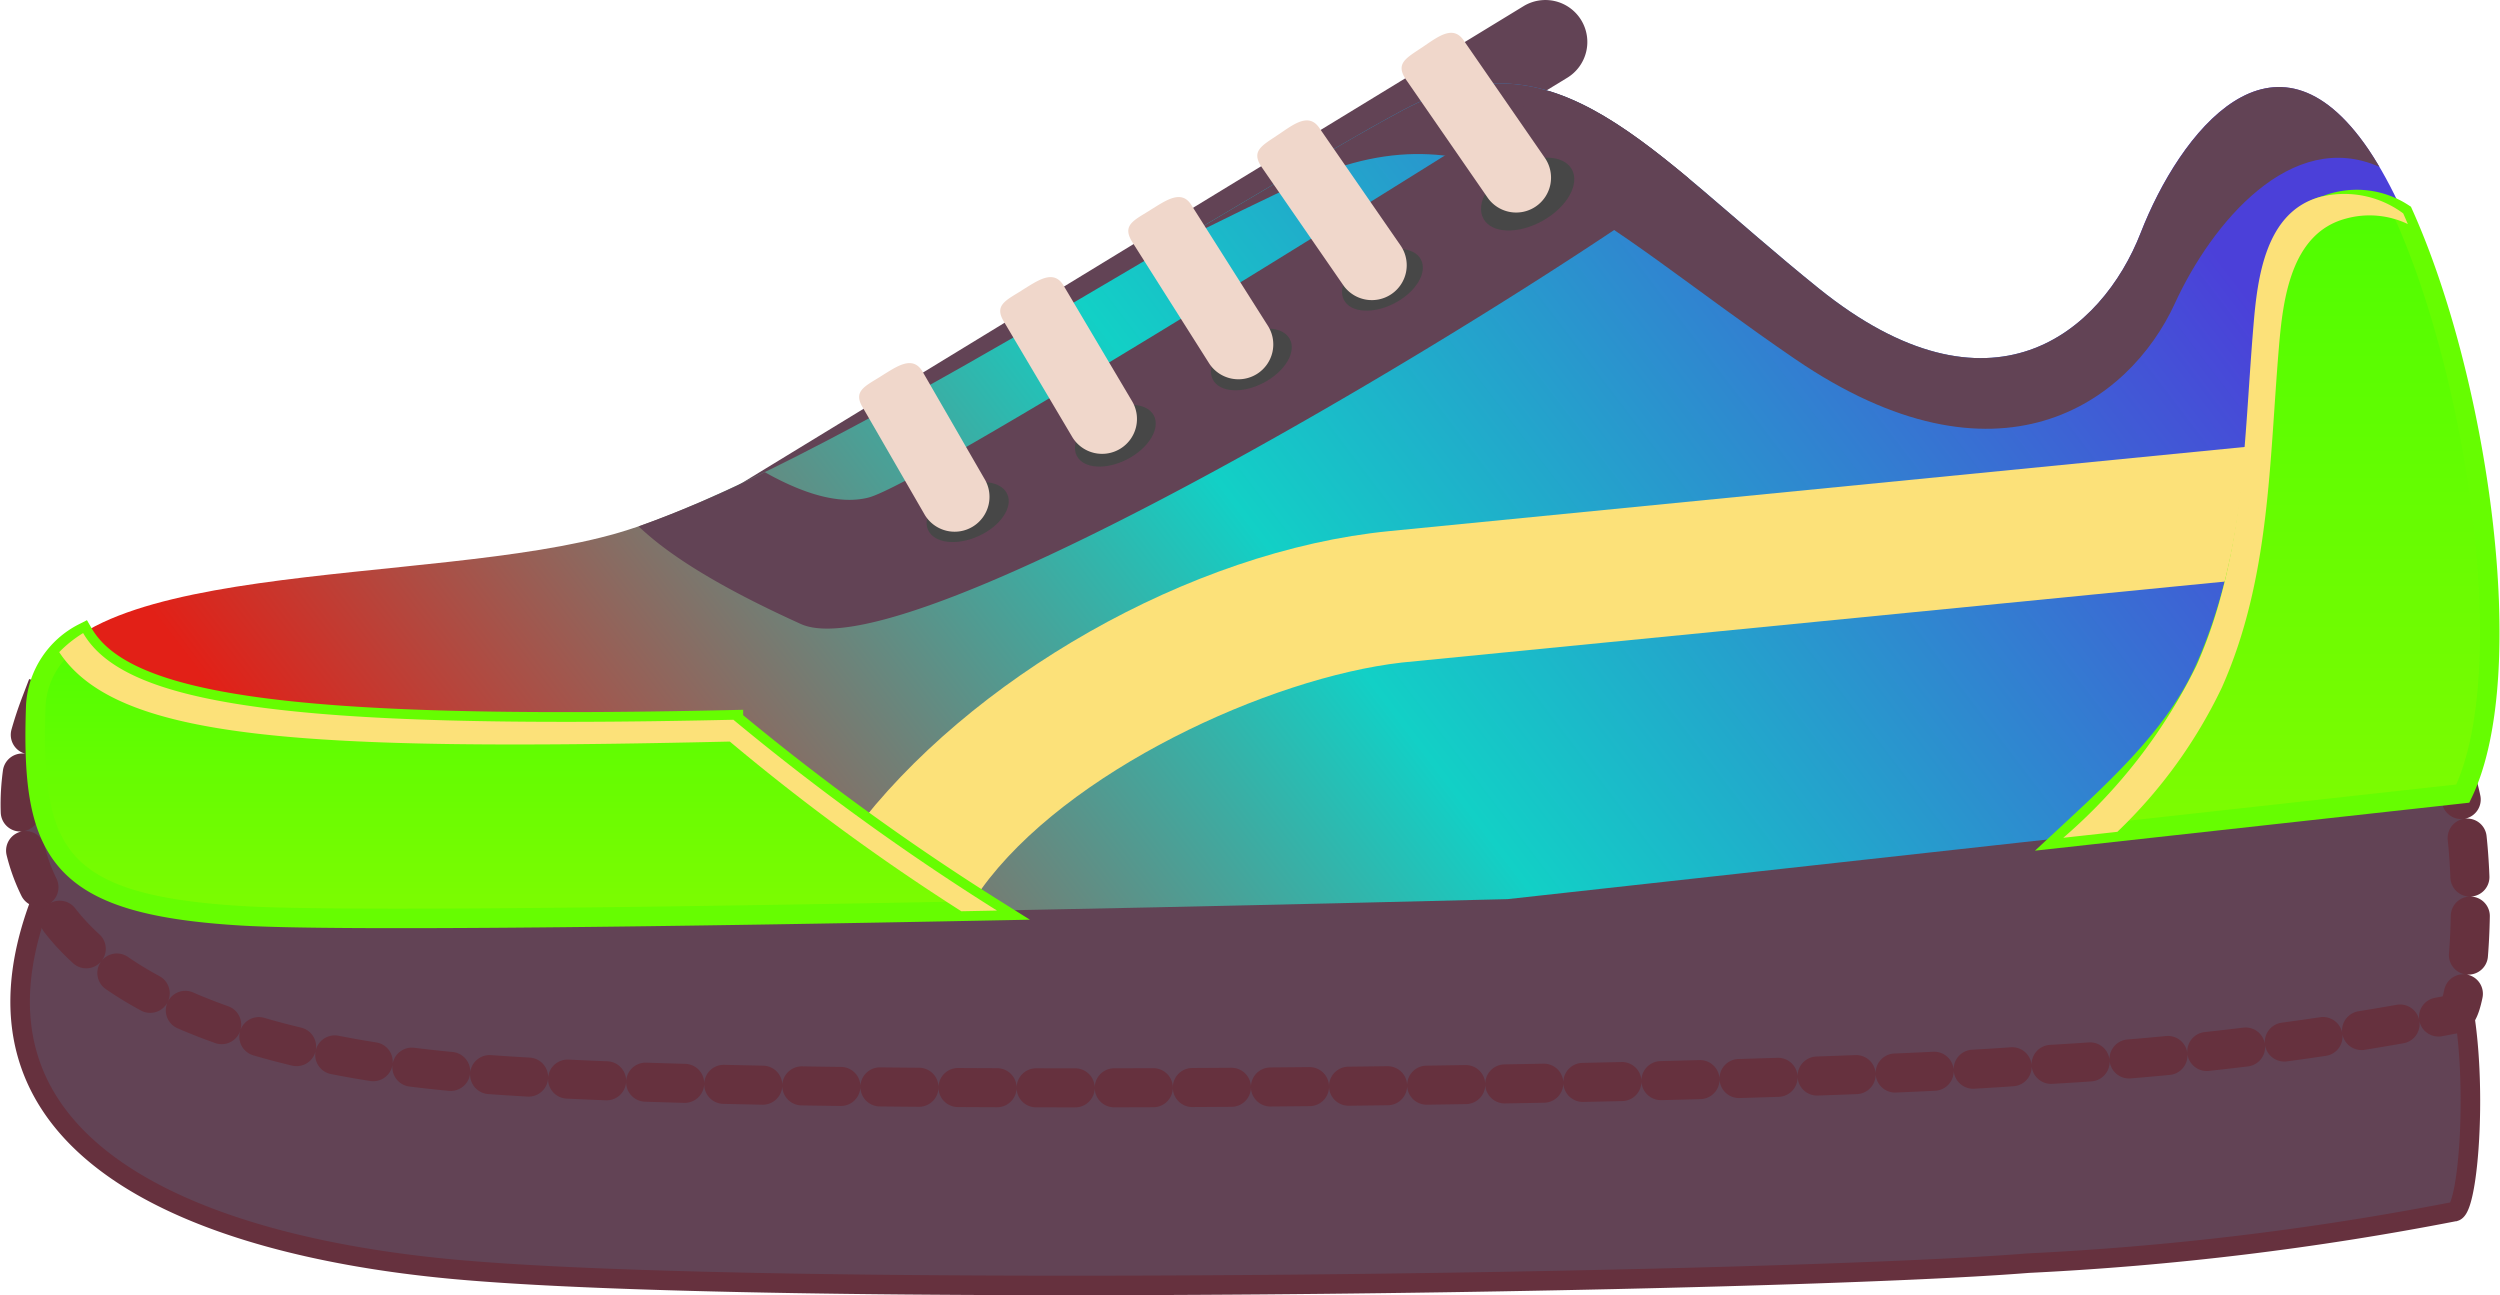 <svg xmlns="http://www.w3.org/2000/svg" xmlns:xlink="http://www.w3.org/1999/xlink" width="128.026" height="66.335" viewBox="0 0 128.026 66.335">
  <defs>
    <linearGradient id="linear-gradient" x1="0.071" y1="0.732" x2="0.936" y2="0.5" gradientUnits="objectBoundingBox">
      <stop offset="0" stop-color="#e22017"/>
      <stop offset="0.499" stop-color="#12d0c6"/>
      <stop offset="1" stop-color="#4b40d9"/>
    </linearGradient>
    <linearGradient id="linear-gradient-2" x1="0.5" x2="0.5" y2="1" gradientUnits="objectBoundingBox">
      <stop offset="0" stop-color="#4ffd01"/>
      <stop offset="1" stop-color="#7efc01"/>
    </linearGradient>
  </defs>
  <g id="shoes" transform="translate(1.03)">
    <path id="Path_19177" data-name="Path 19177" d="M178.7,238.354c1.644,3.564,1.1,12.609.274,12.884a152.928,152.928,0,0,1-21.842,2.646c-12.876,1.029-64.818,1.809-80.8.3-12.663-1.195-25.924-5.963-20.99-18.847C68.773,239.724,178.7,238.354,178.7,238.354Z" transform="translate(-54.285 -189.198)" fill="#624355" stroke="#66313e" stroke-width="1"/>
    <path id="Path_19148" data-name="Path 19148" d="M83.321,230.261a2.148,2.148,0,0,0,2.952.715l48.835-29.793a2.148,2.148,0,0,0,.715-2.952h0a2.148,2.148,0,0,0-2.952-.716L84.036,227.308a2.147,2.147,0,0,0-.714,2.952Z" transform="translate(-55.879 -197.2)" fill="#624355"/>
    <path id="Path_19149" data-name="Path 19149" d="M178.7,238.354c1.644,3.564,1.1,12.609.274,12.884a152.928,152.928,0,0,1-21.842,2.646c-12.876,1.029-64.818,1.809-80.8.3-12.663-1.195-25.924-5.963-20.99-18.847C68.773,239.724,178.7,238.354,178.7,238.354Z" transform="translate(-54.285 -199.317)" fill="#624355" stroke="#66313e" stroke-linecap="round" stroke-width="2" stroke-dasharray="2"/>
    <path id="Path_19150" data-name="Path 19150" d="M179.422,238.092c3.412-7.11,0-25.88-4.835-32.989s-9.67-.853-11.66,4.265-7.679,9.954-16.5,2.844-13.366-13.366-21.329-9.1S94.674,221.882,85,224.726s-29.577,1.138-29.861,8.816,1.138,10.238,10.523,10.807,64.841-.853,64.841-.853Z" transform="translate(-54.33 -197.451)" fill="url(#linear-gradient)"/>
    <g id="Group_35195" data-name="Group 35195" transform="translate(58.802 4.27)">
      <path id="Path_19151" data-name="Path 19151" d="M168.088,212.987c-2.349,5.119-9.059,9.954-19.459,2.844s-15.768-13.366-25.162-9.1c-1.771.8-4.152,1.973-6.924,3.359,4.942-2.931,9.283-5.537,11.97-6.977,7.963-4.266,12.513,1.991,21.329,9.1s14.5,2.275,16.5-2.844,6.825-11.375,11.66-4.265c.189.278.375.579.559.892C174.058,203.994,169.982,208.858,168.088,212.987Z" transform="translate(-116.543 -201.721)" fill="#624355"/>
    </g>
    <path id="Path_19152" data-name="Path 19152" d="M105.712,244.667c-1.378-.92-2.951-1.472-4.406-2.35-.611-.368-1.24-.74-1.874-1.12,5.9-7.884,17.26-14.467,27.48-15.472L173.93,221.1l-3.326,7.12-43.047,4.235c-6.787.776-17.215,5.564-21.56,11.628Z" transform="translate(-56.791 -198.527)" fill="#fce179"/>
    <path id="Path_19153" data-name="Path 19153" d="M172.331,232.036c2.467-5.562,2.554-11.235,3.053-17.18.2-2.414.325-5.778,3.139-6.541a4.346,4.346,0,0,1,3.951.412c3.817,8.472,6.026,23.52,3.053,29.715l-20.459,2.26C167.859,238.114,170.84,235.4,172.331,232.036Z" transform="translate(-60.435 -197.802)" stroke="#66fd01" stroke-width="1" fill="url(#linear-gradient-2)"/>
    <path id="Path_19154" data-name="Path 19154" d="M179.52,208.983c-2.814.762-3.207,4.171-3.411,6.585-.5,5.946-.45,11.852-2.917,17.413a25.279,25.279,0,0,1-5.356,7.4l-2.77.306a27.865,27.865,0,0,0,6.823-8.819c2.467-5.562,2.418-11.469,2.917-17.414.2-2.414.6-5.822,3.411-6.585a5.059,5.059,0,0,1,4.257.842c.08.178.159.363.237.547A4.547,4.547,0,0,0,179.52,208.983Z" transform="translate(-60.435 -197.783)" fill="#fce179"/>
    <path id="Path_19155" data-name="Path 19155" d="M57.557,231.526c2.088,3.605,10.228,4.961,33.3,4.44a126.072,126.072,0,0,0,13.5,9.771c-15.758.31-33.717.569-38.7.266-9.384-.569-10.807-3.128-10.523-10.806A4.454,4.454,0,0,1,57.557,231.526Z" transform="translate(-54.33 -199.106)" stroke="#66fd01" stroke-width="1" fill="url(#linear-gradient-2)"/>
    <path id="Path_19156" data-name="Path 19156" d="M90.747,237.082c-21.892.5-31.363-.071-34.344-4.58a6.377,6.377,0,0,1,1.226-.977c2.088,3.605,10.228,4.961,33.3,4.44a126.072,126.072,0,0,0,13.5,9.771l-1.827.036A112.46,112.46,0,0,1,90.747,237.082Z" transform="translate(-54.402 -199.106)" fill="#fce179"/>
    <path id="Path_19157" data-name="Path 19157" d="M141.593,206.606c-9.106,6.647-39.852,25.363-45.463,22.823-4.37-1.98-6.839-3.6-8.309-5a58.789,58.789,0,0,0,6.457-2.777c1.776,1,3.72,1.711,5.318,1.3,2.653-.688,26.77-15.78,34.79-20.825C136.76,202.828,139.04,204.477,141.593,206.606Z" transform="translate(-56.146 -197.473)" fill="#624355"/>
    <path id="Path_19158" data-name="Path 19158" d="M133.623,208.882c.424.757,1.78.8,3.029.1s1.917-1.88,1.493-2.637-1.78-.8-3.029-.106S133.2,208.124,133.623,208.882Z" transform="translate(-58.682 -197.675)" fill="#474747"/>
    <path id="Path_19159" data-name="Path 19159" d="M126.059,213.313c.347.66,1.51.731,2.6.159s1.689-1.572,1.342-2.232-1.511-.731-2.6-.159S125.712,212.653,126.059,213.313Z" transform="translate(-58.264 -197.949)" fill="#474747"/>
    <path id="Path_19160" data-name="Path 19160" d="M118.952,217.631c.348.66,1.511.731,2.6.159s1.689-1.572,1.341-2.232-1.511-.731-2.6-.159S118.6,216.971,118.952,217.631Z" transform="translate(-57.869 -198.189)" fill="#474747"/>
    <path id="Path_19161" data-name="Path 19161" d="M111.576,221.769c.347.66,1.51.731,2.6.159s1.689-1.572,1.342-2.232-1.511-.731-2.6-.159S111.229,221.109,111.576,221.769Z" transform="translate(-57.46 -198.419)" fill="#474747"/>
    <path id="Path_19162" data-name="Path 19162" d="M103.512,225.795c.309.679,1.466.817,2.585.308s1.777-1.472,1.468-2.151-1.466-.817-2.585-.308S103.2,225.115,103.512,225.795Z" transform="translate(-57.013 -198.651)" fill="#474747"/>
    <path id="Path_19163" data-name="Path 19163" d="M122.409,204.477c-.819.551-1.374.82-.824,1.638l4.165,6.027a1.785,1.785,0,0,0,2.478.485h0a1.786,1.786,0,0,0,.485-2.478l-4.166-6.027c-.551-.818-1.32-.194-2.138.356Z" transform="translate(-58.008 -197.562)" fill="#f0d7cb"/>
    <path id="Path_19164" data-name="Path 19164" d="M130.234,199.73c-.818.55-1.374.819-.824,1.637l4.166,6.027a1.784,1.784,0,0,0,2.477.485h0a1.785,1.785,0,0,0,.485-2.478l-4.165-6.027c-.551-.818-1.321-.195-2.139.357Z" transform="translate(-58.443 -197.299)" fill="#f0d7cb"/>
    <path id="Path_19165" data-name="Path 19165" d="M115.457,208.578c-.84.517-1.405.763-.889,1.6l3.921,6.189a1.786,1.786,0,0,0,2.457.584h0a1.785,1.785,0,0,0,.584-2.457l-3.921-6.189c-.517-.84-1.312-.247-2.152.27Z" transform="translate(-57.62 -197.793)" fill="#f0d7cb"/>
    <path id="Path_19166" data-name="Path 19166" d="M108.513,212.921c-.84.518-1.405.764-.889,1.6l3.5,5.907a1.785,1.785,0,0,0,2.457.583h0a1.785,1.785,0,0,0,.583-2.457l-3.5-5.907c-.518-.84-1.312-.247-2.152.27Z" transform="translate(-57.235 -198.035)" fill="#f0d7cb"/>
    <path id="Path_19167" data-name="Path 19167" d="M100.864,217.582c-.84.517-1.406.763-.889,1.6l3.171,5.491a1.786,1.786,0,0,0,2.457.584h0a1.785,1.785,0,0,0,.584-2.457l-3.171-5.492c-.518-.839-1.313-.247-2.152.271Z" transform="translate(-56.81 -198.293)" fill="#f0d7cb"/>
  </g>
</svg>
